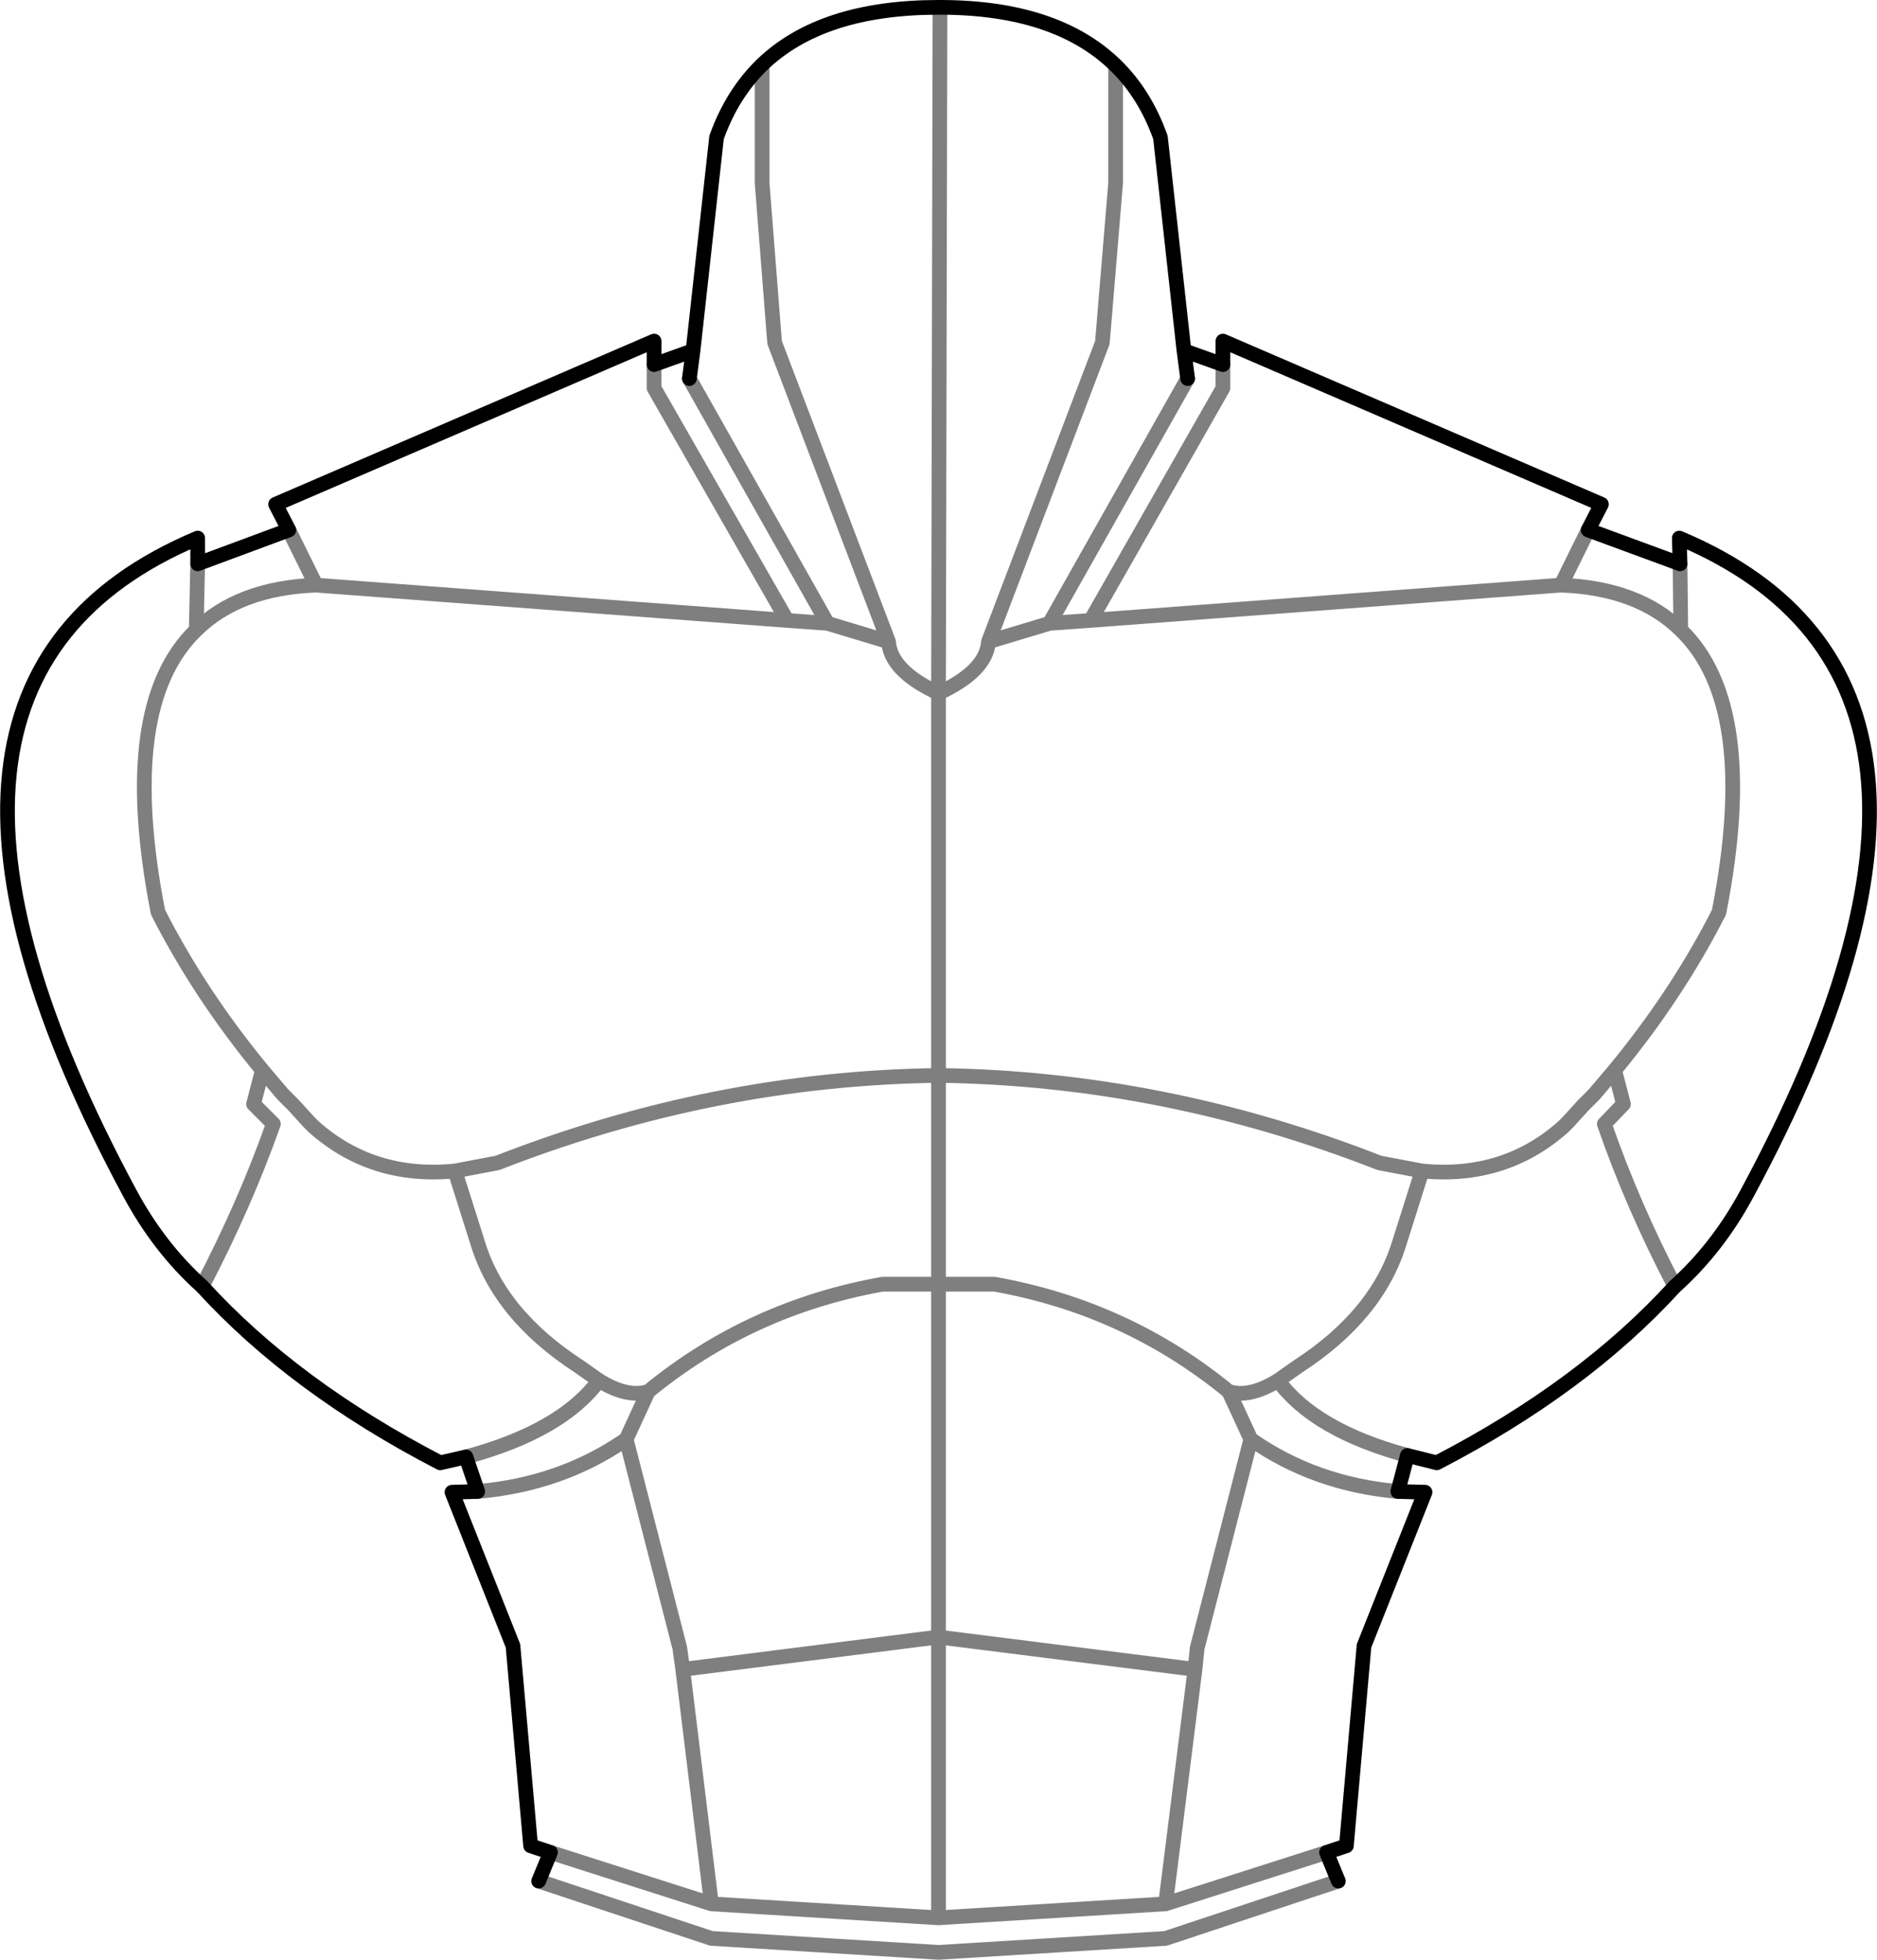 <?xml version="1.0" encoding="UTF-8" standalone="no"?>
<svg xmlns:xlink="http://www.w3.org/1999/xlink" height="133.3px" width="127.7px" xmlns="http://www.w3.org/2000/svg">
  <g transform="matrix(1.0, 0.0, 0.0, 1.0, -335.95, -193.15)">
    <path d="M372.6 321.1 L373.4 319.15 372.05 318.7 370.85 305.1 366.7 294.65 368.45 294.6 367.65 292.25 365.9 292.65 Q355.95 287.5 349.7 280.65 346.75 278.0 344.75 274.25 326.1 239.55 349.4 229.75 L349.4 231.5 355.6 229.2 354.7 227.45 380.45 216.35 380.45 217.95 383.1 217.0 384.7 202.5 Q385.75 199.55 387.8 197.55 391.85 193.65 399.8 193.65 L399.9 193.65 Q407.8 193.65 411.85 197.6 413.85 199.55 414.9 202.5 L416.5 217.0 419.15 217.95 419.15 216.35 444.9 227.45 444.0 229.2 450.25 231.5 450.2 229.75 Q473.5 239.55 454.85 274.25 452.85 278.0 449.9 280.65 443.65 287.5 433.7 292.65 L431.7 292.15 431.05 294.6 432.9 294.65 428.75 305.1 427.55 318.7 426.2 319.15 427.0 321.1 M416.75 218.9 L416.5 217.0 M383.1 217.0 L382.85 218.9" fill="none" stroke="#000000" stroke-linecap="round" stroke-linejoin="round" stroke-width="1.0"/>
    <path d="M427.0 321.1 L415.25 325.0 399.8 325.95 384.35 325.0 372.6 321.1 M450.25 231.5 L450.3 236.0 Q455.65 241.15 452.9 255.2 450.05 260.8 445.8 265.95 L446.4 268.25 445.1 269.6 Q447.0 275.1 449.9 280.65 M411.85 197.6 L411.85 205.6 410.95 216.45 403.2 236.8 407.35 235.55 416.75 218.9 M419.15 217.95 L419.15 219.55 410.15 235.35 442.15 232.95 444.0 229.2 M410.15 235.35 L407.35 235.55 M403.2 236.8 Q403.05 238.8 399.8 240.3 L399.8 266.3 Q415.1 266.5 429.8 272.25 L432.7 272.8 Q438.3 273.35 442.3 269.8 L442.65 269.45 443.65 268.35 444.4 267.6 445.8 265.95 M399.8 266.3 L399.8 280.5 403.6 280.5 Q412.6 282.1 419.55 287.8 420.95 288.25 422.9 287.05 L424.25 286.1 Q429.65 282.6 431.15 277.7 L432.7 272.8 M399.8 280.5 L399.8 304.5 417.25 306.7 417.4 305.25 421.05 291.05 419.55 287.8 M431.7 292.15 Q425.4 290.45 422.9 287.05 M431.05 294.6 Q425.4 294.1 421.05 291.05 M450.3 236.0 Q447.4 233.15 442.15 232.95 M382.85 218.9 L392.25 235.55 396.4 236.8 388.65 216.45 387.8 205.6 387.8 197.55 M355.6 229.2 L357.45 232.95 389.5 235.35 380.45 219.55 380.45 217.95 M399.8 240.3 Q396.55 238.8 396.4 236.8 M392.25 235.55 L389.5 235.35 M349.7 280.65 Q352.6 275.1 354.55 269.6 L353.2 268.25 353.8 265.95 Q349.55 260.8 346.7 255.2 343.95 241.15 349.3 236.0 L349.4 231.5 M357.45 232.95 Q352.2 233.15 349.3 236.0 M367.65 292.25 Q374.15 290.5 376.7 287.05 L375.35 286.1 Q369.95 282.6 368.45 277.7 L366.9 272.8 Q361.3 273.35 357.3 269.8 L356.95 269.45 355.95 268.35 355.2 267.6 353.8 265.95 M399.8 266.3 Q384.5 266.5 369.8 272.25 L366.9 272.8 M368.45 294.6 Q374.15 294.1 378.55 291.05 L380.05 287.8 Q378.65 288.25 376.7 287.05 M399.8 280.5 L396.0 280.5 Q387.0 282.1 380.05 287.8 M378.55 291.05 L382.2 305.25 382.4 306.7 399.8 304.5 399.8 323.6 415.25 322.65 417.25 306.7 M382.4 306.7 L384.35 322.65 399.8 323.6 M384.35 322.65 L373.4 319.15 M426.2 319.15 L415.25 322.65 M399.9 193.65 L399.8 240.3" fill="none" stroke="#000000" stroke-linecap="round" stroke-linejoin="round" stroke-opacity="0.502" stroke-width="1.0"/>
  </g>
</svg>
